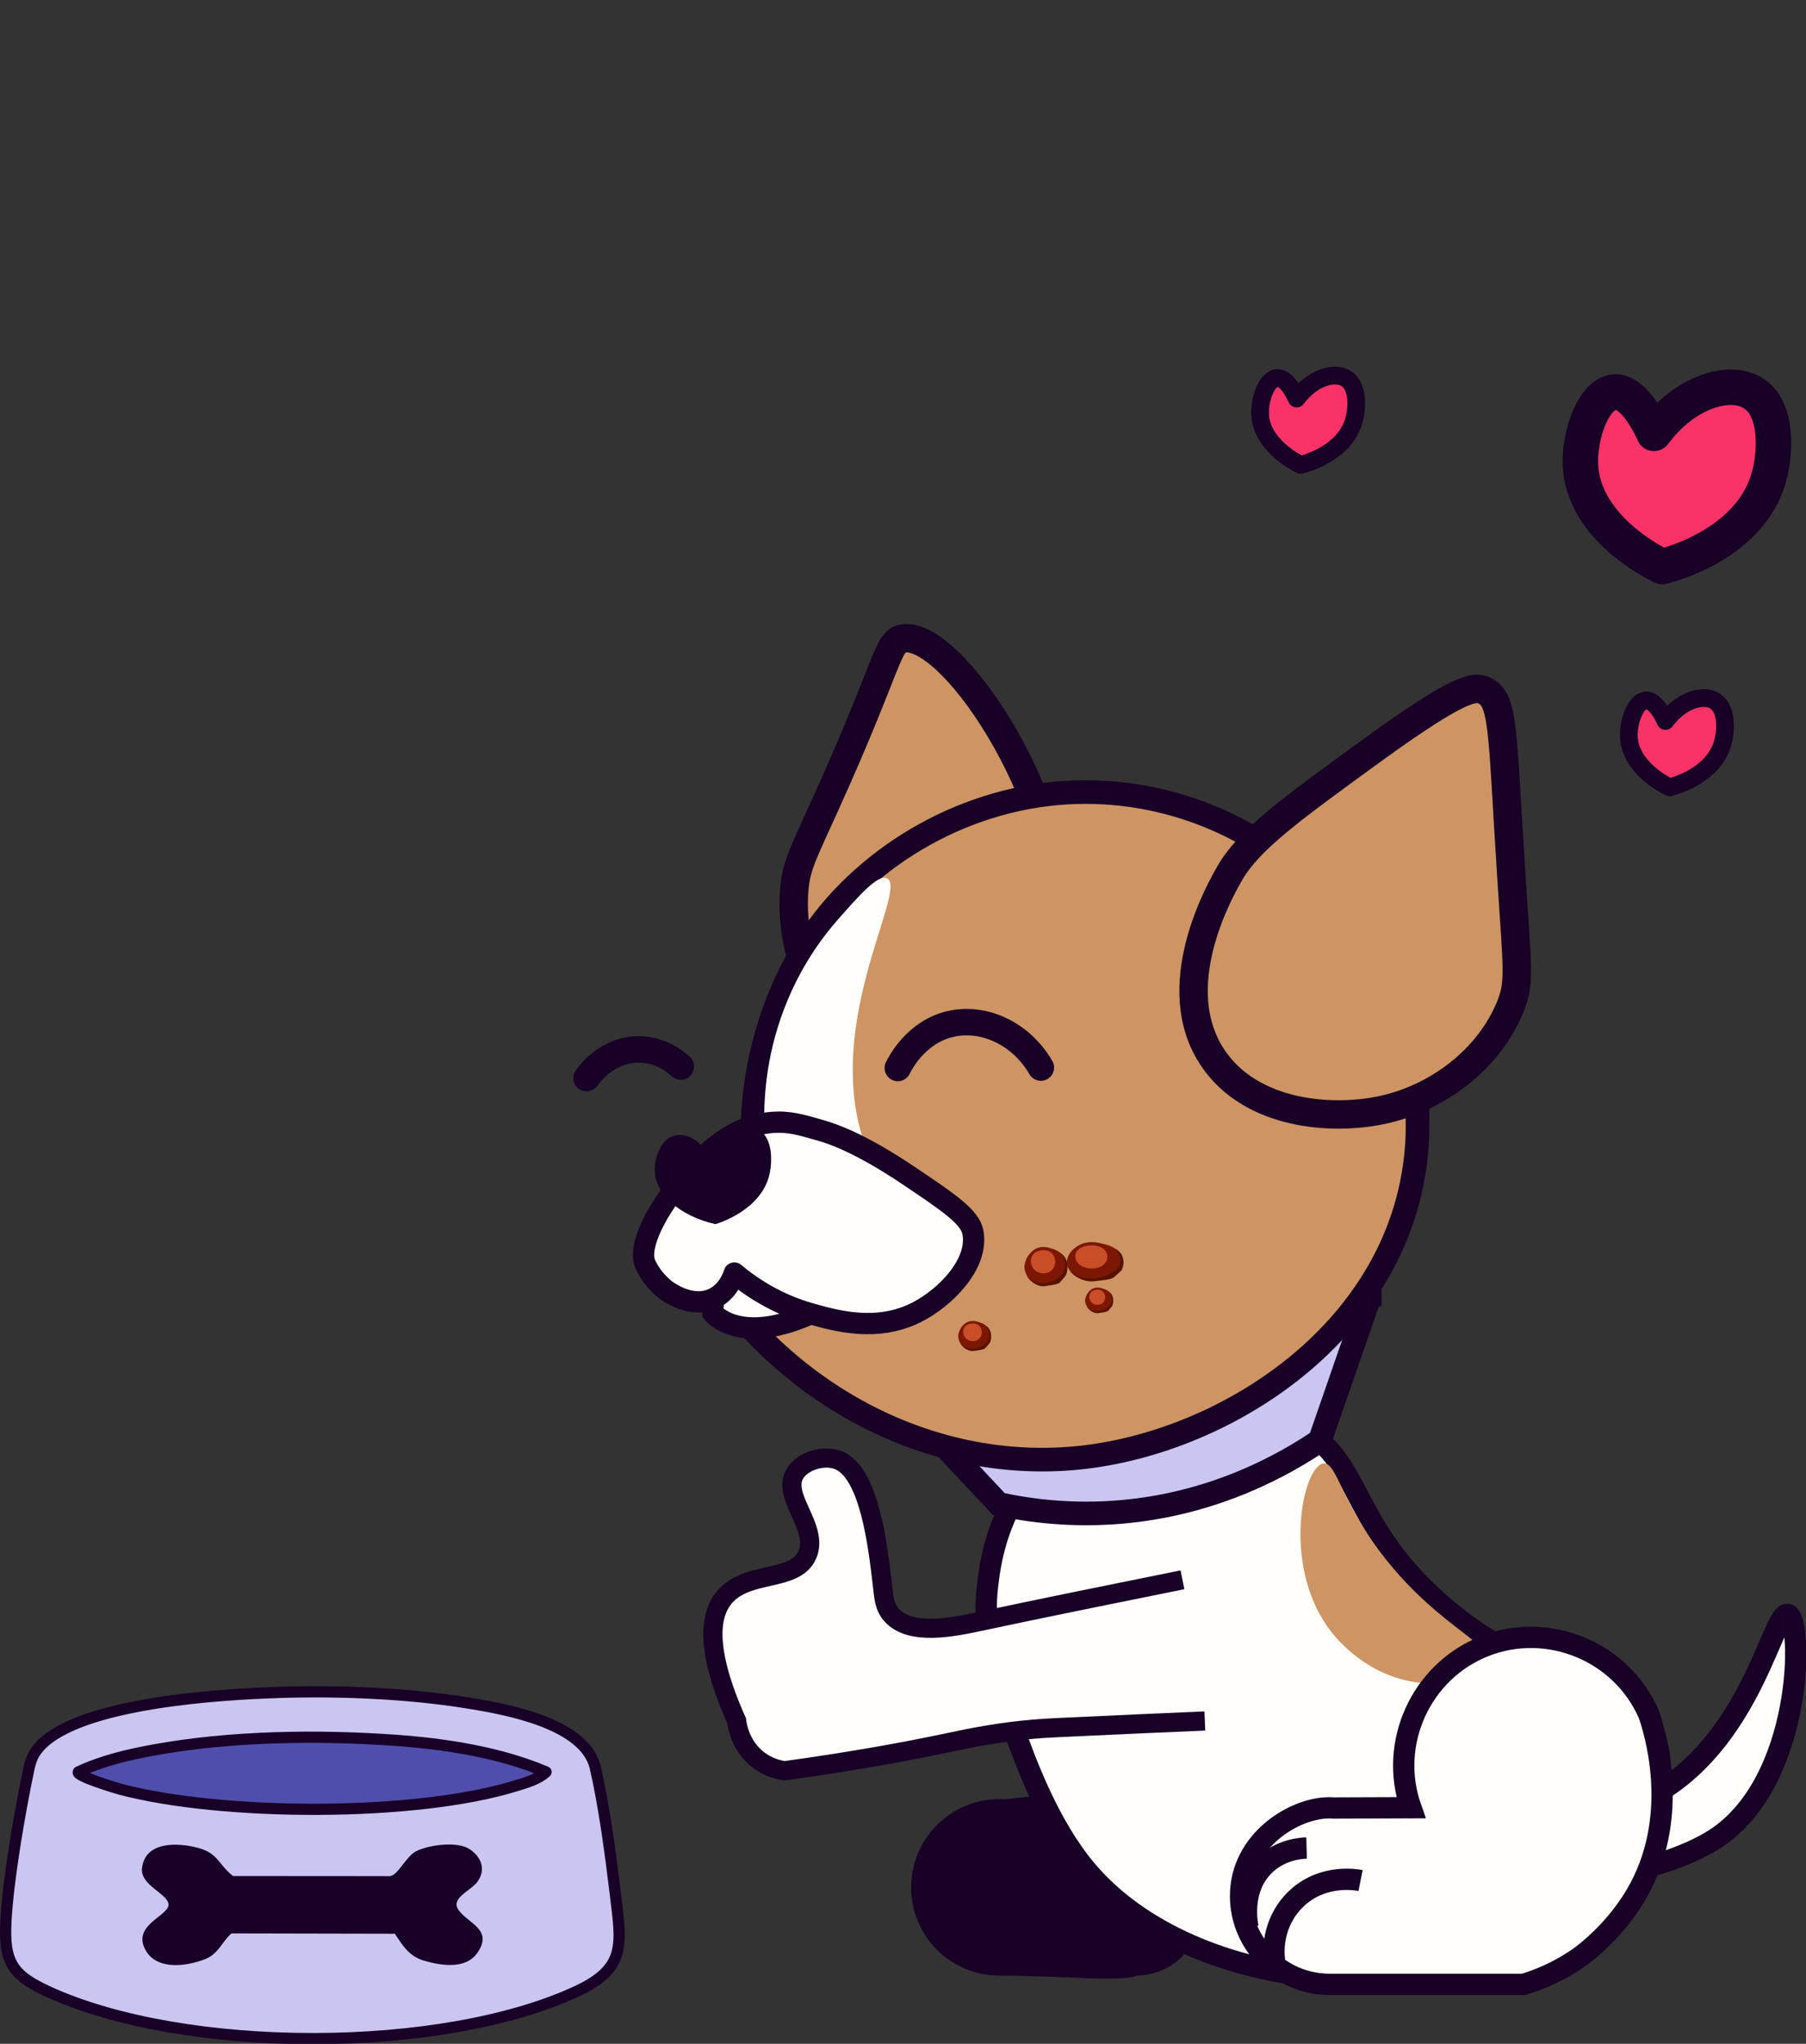 <svg width="1118" height="1265" viewBox="0 0 1118 1265" fill="none" xmlns="http://www.w3.org/2000/svg">
    <rect x="0" y="0" width="1118" height="1265" fill="#333333" stroke="none"/>
    <g id="perro" clip-path="url(#clip0_373_318)">
    <path id="tail" d="M1061.32 1138.45C1046.98 1147.6 1023.96 1155.64 1003.36 1159.57C985.501 1162.98 969.791 1163.47 958.321 1163.21C945.031 1161.41 931.741 1159.62 918.451 1157.82C909.741 1145.67 910.201 1130.24 918.451 1121.11C926.311 1112.42 938.181 1112.8 940.081 1112.9C986.591 1126.13 1012.52 1117.71 1027.1 1108.93C1085.33 1073.88 1097.83 996.78 1106.73 999.29C1116.38 1002.01 1116.72 1103.1 1061.32 1138.46V1138.45Z" fill="#FFFEFB" stroke="#180027" stroke-width="13.18" stroke-linejoin="round"/>
    <g id="body">
    <g id="Group">
    <path id="Vector" d="M741.309 1193.34C740.399 1197.15 738.159 1204.08 732.279 1210.44C721.499 1222.1 706.919 1222.75 703.839 1222.81C692.289 1227 659.789 1222.81 618.719 1222.81C588.489 1222.81 564.039 1198.36 564.039 1168.24C564.039 1138.12 588.489 1113.56 618.719 1113.56C619.629 1113.56 620.529 1113.56 621.319 1113.67C633.199 1112.44 645.069 1111.21 656.949 1109.98C650.319 1094.83 621.819 1025.23 652.669 949.8C668.169 911.92 692.519 887.51 707.909 874.49C719.039 980.77 730.169 1087.05 741.309 1193.33V1193.34Z" fill="#180027"/>
    <path id="Vector_2" d="M638.309 1158.57C635.899 1158.09 616.019 1154.51 599.919 1168.54C587.839 1179.06 582.399 1195.56 585.589 1211.64" fill="#180027"/>
    <path id="Vector_3" d="M604.898 1138.45C601.418 1138.55 589.108 1139.32 579.118 1148.85C563.148 1164.09 568.498 1187 568.738 1187.96" fill="#180027"/>
    </g>
    <path id="Vector_4" d="M977.149 1178.7C894.989 1249.94 737.979 1234.94 672.769 1157.81C649.079 1129.79 634.909 1090.51 627.469 1069.91C616.279 1038.9 607.409 1013.41 611.499 980.17C612.789 969.67 616.409 940.21 636.529 914.86C672.409 869.66 746.099 855.99 796.469 878.77C845.549 900.97 831.269 939.13 890.419 991.63C956.099 1049.91 1014.2 1038.8 1025.87 1080.13C1038.38 1124.46 982.049 1174.44 977.139 1178.7H977.149Z" fill="#FFFEFB" stroke="#180027" stroke-width="13.18" stroke-linejoin="round"/>
    <path id="Vector_5" d="M819.089 905.84C806.599 908.01 793.729 967.36 822.019 1007.21C824.809 1011.14 842.819 1035.68 875.039 1040.99C892.169 1043.81 919.319 1042.18 922.659 1031.41C926.569 1018.81 893.289 1008.59 859.639 967.28C830.049 930.95 827.679 904.35 819.089 905.84Z" fill="#CE9463"/>
    <g id="Group_2">
    <path id="Vector_6" d="M1015.11 1168.59C1001.19 1194.69 979.739 1210.04 977.459 1211.64C964.329 1220.83 951.789 1225.62 943.099 1228.21H822.649C792.499 1227.99 767.999 1203.23 767.969 1173.64C767.929 1138.97 801.499 1118.96 822.649 1118.96C823.559 1118.96 824.459 1118.96 825.249 1119.07C841.309 1119.01 857.359 1118.95 873.419 1118.89C859.369 1078.93 879.679 1034.46 918.949 1018.93C958.389 1003.33 1003.81 1022.12 1020.73 1061.15C1023.89 1070.42 1040.33 1121.29 1015.11 1168.59Z" fill="#FFFEFB" stroke="#180027" stroke-width="13.18" stroke-miterlimit="10"/>
    <g id="Vector_7">
    <path d="M842.248 1163.95C839.838 1163.47 819.958 1159.89 803.858 1173.92C791.778 1184.44 786.338 1200.94 789.528 1217.02" fill="#FFFEFB"/>
    <path d="M842.248 1163.95C839.838 1163.47 819.958 1159.89 803.858 1173.92C791.778 1184.44 786.338 1200.94 789.528 1217.02" stroke="#180027" stroke-width="13.18" stroke-miterlimit="10"/>
    </g>
    <g id="Vector_8">
    <path d="M808.84 1143.83C805.36 1143.93 793.05 1144.7 783.06 1154.23C767.09 1169.47 772.44 1192.38 772.68 1193.34" fill="#FFFEFB"/>
    <path d="M808.84 1143.83C805.36 1143.93 793.05 1144.7 783.06 1154.23C767.09 1169.47 772.44 1192.38 772.68 1193.34" stroke="#180027" stroke-width="13.18" stroke-miterlimit="10"/>
    </g>
    </g>
    </g>
    <g id="pat-check">
    <path id="Vector_9" d="M731.999 977.82C684.009 987.49 643.809 995.65 606.539 1003.59C590.719 1006.96 563.259 1012.89 551.649 999.27C547.449 994.35 547.169 989.04 546.269 981.26C543.399 956.44 538.229 911.86 519.259 903.89C510.289 900.12 497.179 904.1 492.299 911.75C483.229 925.94 507.249 945.19 499.789 962.31C492.229 979.66 462.459 971.59 448.269 988.83C439.649 999.31 435.969 1020.11 455.999 1065.09C456.339 1067.84 458.239 1080.85 469.669 1089.45C475.909 1094.14 482.319 1095.52 485.809 1095.99C529.409 1089.99 562.559 1083.74 585.539 1078.92C597.199 1076.48 612.719 1073.05 632.869 1070.92C642.709 1069.88 650.129 1069.53 654.849 1069.3C692.299 1067.49 730.189 1065.87 745.849 1065.2" fill="#FFFEFB"/>
    <path id="Vector_10" d="M731.999 977.82C684.009 987.49 643.809 995.65 606.539 1003.59C590.719 1006.96 563.259 1012.89 551.649 999.27C547.449 994.35 547.169 989.04 546.269 981.26C543.399 956.44 538.229 911.86 519.259 903.89C510.289 900.12 497.179 904.1 492.299 911.75C483.229 925.94 507.249 945.19 499.789 962.31C492.229 979.66 462.459 971.59 448.269 988.83C439.649 999.31 435.969 1020.11 455.999 1065.09C456.339 1067.84 458.239 1080.85 469.669 1089.45C475.909 1094.14 482.319 1095.52 485.809 1095.99C529.409 1089.99 562.559 1083.74 585.539 1078.92C597.199 1076.48 612.719 1073.05 632.869 1070.92C642.709 1069.88 650.129 1069.53 654.849 1069.3C692.299 1067.49 730.189 1065.87 745.849 1065.2" stroke="#180027" stroke-width="11.87" stroke-miterlimit="10"/>
    </g>
    <path id="heart_3" d="M1033.55 487.33C1031.22 486.22 1009.5 475.45 1008.38 456.45C1007.81 446.79 1012.49 433.89 1018.91 433.53C1025.22 433.18 1030.5 445.09 1031.01 446.26C1040.55 433.35 1054.3 429.33 1061.57 433.85C1069.36 438.7 1068.5 452.41 1066.46 459.74C1060.73 480.38 1035.66 486.81 1033.56 487.32L1033.55 487.33Z" fill="#F93267" stroke="#180027" stroke-width="10.97" stroke-linecap="round" stroke-linejoin="round"/>
    <path id="heart_2" d="M1028.98 350.69C1024.3 348.45 980.689 326.84 978.429 288.68C977.279 269.29 986.679 243.38 999.579 242.66C1012.26 241.95 1022.85 265.87 1023.87 268.23C1043.04 242.3 1070.65 234.23 1085.23 243.3C1100.87 253.03 1099.14 280.56 1095.05 295.3C1083.54 336.76 1033.19 349.67 1028.98 350.69Z" fill="#F93267" stroke="#180027" stroke-width="21.95" stroke-linecap="round" stroke-linejoin="round"/>
    <path id="heart_1" d="M805.25 287.75C802.92 286.64 781.2 275.87 780.08 256.87C779.51 247.21 784.19 234.31 790.61 233.95C796.92 233.6 802.2 245.51 802.71 246.68C812.25 233.77 826 229.75 833.27 234.27C841.06 239.12 840.2 252.83 838.16 260.16C832.43 280.8 807.36 287.23 805.26 287.74L805.25 287.75Z" fill="#F93267" stroke="#180027" stroke-width="10.97" stroke-linecap="round" stroke-linejoin="round"/>
    <g id="plate">
    <path id="Vector_11" d="M172.539 1047.51C210.219 1046.33 251.659 1048 288.859 1053.93C312.579 1057.71 361.999 1066.43 368.459 1093.89C373.849 1116.83 378.049 1148.36 380.889 1172.07C384.569 1202.79 388.179 1217.94 357.369 1232.35C273.309 1271.65 114.789 1271.36 30.43 1232.99C7.489 1222.55 2.289 1214.49 3.689 1188.77C5.089 1163.05 12.28 1121.16 17.93 1094.67C19.16 1088.93 20.7 1085.24 24.68 1080.88C49.389 1053.85 136.859 1048.66 172.539 1047.54V1047.51Z" fill="#CBC5F2" stroke="#180027" stroke-width="6.94" stroke-linecap="round" stroke-linejoin="round"/>
    <path id="Vector_12" d="M244.45 1196.88L143.3 1196.67C137.07 1202.13 135.44 1209.37 126.67 1212.73C114.73 1217.31 95.85 1219.7 89.44 1205.71C82.68 1190.95 104.92 1185.59 104.33 1178.62C103.78 1172.01 86.66 1166.91 87.9 1156.29C89.88 1139.34 110.33 1140.49 122.48 1143.71C135.35 1147.13 134.98 1153.93 144.26 1161.16L241.42 1161.23C246.57 1160.55 251.24 1148.99 257.71 1145.76C265.57 1141.84 283.18 1139.51 290.72 1144.52C298.12 1149.43 301.01 1157.36 295.46 1164.84C291.34 1170.39 278.62 1174.82 283.87 1182.2C289.94 1190.73 305.54 1194.26 295.48 1208.76C288.37 1219.01 273.26 1216.67 262.71 1213.63C253.32 1210.92 249.55 1204.57 244.44 1196.89L244.45 1196.88Z" fill="#180027"/>
    <path id="Vector_13" d="M338.05 1096.75C333.14 1101.36 325.48 1103.44 319.15 1105.39C256.91 1124.61 137.64 1124.07 74.64 1107.48C72.79 1106.99 46.63 1099.2 48.5 1096.74C63.22 1089.81 79.18 1086.08 95.18 1083.16C142.6 1074.52 196.11 1073.74 244.17 1077.12C275.51 1079.33 309.11 1084.47 338.05 1096.74V1096.75Z" fill="#504EAD" stroke="#180027" stroke-width="6.94" stroke-linecap="round" stroke-linejoin="round"/>
    </g>
    <g id="head">
    <path id="Vector_14" d="M511.199 497.37C550.749 409.87 549.039 396.91 559.099 395.2C596.019 388.93 694.239 550.72 638.759 618.78C616.669 645.88 567.899 660.93 532.679 641.84C498.289 623.19 489.349 578.77 491.679 550.68C492.919 535.67 497.109 528.54 511.189 497.37H511.199Z" fill="#CE9463" stroke="#180027" stroke-width="17.58" stroke-miterlimit="10"/>
    <path id="Vector_15" d="M847.91 802.53C837.63 832.21 827.35 861.9 817.06 891.58C795.33 906.31 752.45 930.83 693.73 935.84C663.45 938.42 637.53 935.08 618.24 930.89C598.99 910.34 579.75 889.79 560.5 869.23C656.3 847 752.11 824.77 847.91 802.54V802.53Z" fill="#CBC5F2" stroke="#180027" stroke-width="14.61" stroke-miterlimit="10"/>
    <path id="Vector_16" d="M877.549 696.06C877.549 583.16 784.649 490.25 671.739 490.25C605.309 490.25 542.769 524.66 506.689 573.72C466.959 627.73 465.959 689.16 465.939 696.05C442.719 719.27 427.229 734.76 424.149 749.81C423.129 754.78 421.219 770.72 442.259 794.12C496.629 870.66 584.709 912.3 671.749 901.85C766.749 890.45 877.559 814.95 877.559 696.04L877.549 696.06Z" fill="#CE9463" stroke="#180027" stroke-width="14.61" stroke-miterlimit="10"/>
    <path id="Vector_17" d="M849.939 464.03C904.229 424.63 913.059 424.75 918.729 427.34C931.159 433.02 929.709 451.17 935.549 541.61C939.369 600.76 940.969 608.18 934.979 623.01C921.839 655.54 889.879 679.86 855.049 687.15C824.239 693.6 775.059 690.1 751.229 655.43C720.759 611.11 755.539 550.47 761.279 540.46C773.149 519.76 798.749 501.18 849.939 464.03Z" fill="#CE9463" stroke="#180027" stroke-width="17.58" stroke-miterlimit="10"/>
    <path id="Vector_18" d="M518.619 569.25C531.879 554.17 543.459 541 549.069 543.67C562.849 550.21 506.729 636.04 536.999 712.83C551.829 750.45 578.549 764.27 572.459 776.52C566.979 787.54 537.299 792.3 425.209 760.31C428.089 751.31 433.939 736.97 446.069 722.72C455.709 711.4 465.879 704.17 473.229 699.79C472.519 681.95 473.859 654.79 485.319 624.68C491.259 609.08 501.349 588.89 518.619 569.25Z" fill="#FFFEFB"/>
    <path id="Vector_19" d="M441.499 812.89C441.499 812.89 457.199 832.38 499.659 814.1C542.119 795.82 477.039 780.97 477.039 780.97C477.039 780.97 438.499 785.4 441.499 812.88V812.89Z" fill="#FFFEFB" stroke="#180027" stroke-width="13.18" stroke-miterlimit="10"/>
    <path id="Vector_20" d="M508.719 699.86C514.299 701.48 531.609 706.85 562.749 727.81C587.939 744.77 600.529 753.25 602.299 762.88C605.879 782.37 585.219 803.21 567.529 812.21C542.829 824.77 517.469 817.52 501.829 813.12C481.229 807.32 465.519 797.1 454.579 787.96C453.689 790.73 450.489 799.36 441.979 803.59C428.809 810.12 414.719 800.25 412.419 798.63C412.419 798.63 403.999 792.63 399.479 782.49C394.499 771.33 407.299 747.77 422.169 730.49C433.789 717 450.999 697 477.699 694.75C488.109 693.87 495.649 696.05 508.729 699.85L508.719 699.86Z" fill="#FFFEFB" stroke="#180027" stroke-width="13.18" stroke-linejoin="round"/>
    <path id="Vector_21" d="M442.88 757.68C420.85 752.71 405.91 739.21 405.32 725.09C405 717.48 408.64 704.74 418.21 702.74C425.13 701.29 433.33 705.86 438.08 714.25C447.54 700.06 461.92 695.1 469.86 699.52C478.37 704.26 478.16 718.85 476.37 726.74C471.35 748.93 445.08 757.04 442.88 757.68Z" fill="#180027"/>
    <path id="Vector_22" d="M363.109 667.28C364.019 665.93 375.649 649.26 395.819 649.53C409.839 649.72 419.149 657.97 421.489 660.18" stroke="#180027" stroke-width="16.37" stroke-miterlimit="10" stroke-linecap="round"/>
    <path id="Vector_23" d="M644.339 660.77C632.019 639.51 608.709 628.85 587.919 633.9C566.909 639.01 557.249 658.04 555.789 661.04" stroke="#180027" stroke-width="16.37" stroke-miterlimit="10" stroke-linecap="round"/>
    <g id="Group_3">
    <path id="Vector_24" d="M656.829 775.81C655.149 774.21 653.349 773.59 651.779 773.05C649.409 772.23 645.829 771 641.939 772.55C641.939 772.55 637.249 774.42 635.119 779.84C634.639 781.06 634.369 782.4 634.369 782.4C634.289 782.8 634.239 783.13 634.219 783.28C633.969 785.19 634.679 787.2 634.829 787.61C635.799 790.22 637.639 791.86 638.479 792.52C638.979 792.84 639.699 793.3 640.589 793.82C641.629 794.43 642.419 794.84 642.469 794.87C644.619 795.99 658.209 795.22 660.229 786.47C661.109 782.63 659.519 778.36 656.839 775.82L656.829 775.81Z" fill="#7C1703"/>
    <g id="Group_4">
    <path id="Vector_25" d="M657.629 776.45C657.219 776.12 656.859 775.91 656.689 775.82C657.929 777.48 660.029 780.91 659.319 784.7C657.969 791.82 647.409 796.3 640.459 793.33C637.849 792.21 636.209 790.24 635.309 788.89C635.689 789.57 636.049 790.25 636.449 790.91C636.969 791.6 637.779 792.52 638.919 793.42C639.789 794.1 641.809 795.66 644.709 796.07C645.929 796.24 647.119 796.05 649.519 795.66C653.229 795.06 655.089 794.76 656.269 793.59C656.769 793.09 657.689 791.97 658.809 790.61C659.149 790.19 659.429 789.84 659.619 789.62C659.589 789.65 659.669 789.54 659.799 789.36C659.979 788.96 660.239 788.31 660.439 787.48C661.359 783.81 660.679 778.89 657.639 776.46L657.629 776.45Z" fill="#551201"/>
    <path id="Vector_26" d="M644.389 773.97C656.479 772.22 655.859 789.88 644.389 787.98C636.809 786.73 635.379 775.28 644.389 773.97Z" fill="#C94E28"/>
    </g>
    </g>
    <g id="Group_5">
    <path id="Vector_27" d="M686.53 799.54C685.43 798.5 684.26 798.09 683.23 797.74C681.68 797.21 679.34 796.4 676.81 797.41C676.81 797.41 673.75 798.63 672.35 802.17C672.04 802.97 671.86 803.84 671.86 803.84C671.81 804.1 671.78 804.32 671.76 804.41C671.6 805.66 672.06 806.97 672.16 807.23C672.79 808.94 674 810 674.54 810.44C674.86 810.65 675.33 810.95 675.92 811.29C676.6 811.69 677.11 811.96 677.15 811.98C678.56 812.71 687.43 812.21 688.74 806.49C689.32 803.98 688.28 801.2 686.53 799.54Z" fill="#7C1703"/>
    <g id="Group_6">
    <path id="Vector_28" d="M687.05 799.95C686.78 799.74 686.55 799.6 686.44 799.54C687.25 800.63 688.621 802.86 688.151 805.34C687.271 809.99 680.371 812.91 675.841 810.97C674.131 810.24 673.07 808.95 672.48 808.07C672.73 808.51 672.96 808.96 673.22 809.39C673.56 809.84 674.091 810.44 674.831 811.03C675.401 811.48 676.72 812.49 678.61 812.76C679.4 812.87 680.19 812.75 681.75 812.49C684.17 812.1 685.381 811.9 686.151 811.14C686.481 810.81 687.08 810.08 687.81 809.19C688.03 808.92 688.221 808.69 688.341 808.54C688.321 808.56 688.371 808.49 688.461 808.37C688.581 808.11 688.75 807.68 688.88 807.14C689.48 804.74 689.04 801.53 687.05 799.94V799.95Z" fill="#551201"/>
    <path id="Vector_29" d="M678.411 798.33C686.301 797.19 685.901 808.71 678.411 807.48C673.461 806.66 672.531 799.19 678.411 798.33Z" fill="#C94E28"/>
    </g>
    </g>
    <g id="Group_7">
    <path id="Vector_30" d="M610.53 820.67C609.24 819.45 607.86 818.97 606.66 818.56C604.84 817.94 602.1 816.99 599.13 818.18C599.13 818.18 595.53 819.61 593.9 823.77C593.53 824.71 593.33 825.73 593.33 825.73C593.27 826.04 593.23 826.29 593.22 826.4C593.03 827.86 593.57 829.4 593.69 829.71C594.43 831.71 595.84 832.96 596.48 833.47C596.86 833.72 597.41 834.06 598.09 834.46C598.88 834.92 599.49 835.24 599.53 835.26C601.18 836.12 611.59 835.53 613.13 828.82C613.81 825.88 612.59 822.61 610.53 820.66V820.67Z" fill="#7C1703"/>
    <g id="Group_8">
    <path id="Vector_31" d="M611.139 821.15C610.829 820.9 610.549 820.74 610.419 820.67C611.369 821.94 612.979 824.57 612.429 827.47C611.399 832.92 603.299 836.35 597.979 834.08C595.979 833.22 594.729 831.71 594.029 830.68C594.319 831.2 594.599 831.72 594.899 832.23C595.299 832.76 595.919 833.47 596.789 834.15C597.449 834.67 599.009 835.87 601.219 836.18C602.149 836.31 603.069 836.16 604.909 835.87C607.749 835.41 609.169 835.18 610.079 834.28C610.459 833.9 611.169 833.04 612.029 831.99C612.289 831.67 612.509 831.4 612.649 831.23C612.629 831.26 612.689 831.17 612.789 831.03C612.929 830.72 613.119 830.22 613.279 829.59C613.979 826.78 613.469 823.01 611.139 821.15Z" fill="#551201"/>
    <path id="Vector_32" d="M601 819.25C610.26 817.91 609.78 831.44 601 829.98C595.19 829.02 594.1 820.25 601 819.25Z" fill="#C94E28"/>
    </g>
    </g>
    <g id="Group_9">
    <path id="Vector_33" d="M690.259 772.82C688.039 771.22 685.669 770.6 683.589 770.06C680.459 769.24 675.729 768.01 670.609 769.56C670.609 769.56 664.419 771.43 661.599 776.85C660.969 778.07 660.609 779.41 660.609 779.41C660.499 779.81 660.439 780.14 660.409 780.29C660.079 782.2 661.019 784.21 661.219 784.62C662.489 787.23 664.929 788.87 666.029 789.53C666.679 789.85 667.639 790.31 668.809 790.83C670.179 791.44 671.219 791.85 671.289 791.88C674.129 793 692.069 792.23 694.729 783.48C695.899 779.64 693.789 775.37 690.259 772.83V772.82Z" fill="#7C1703"/>
    <g id="Group_10">
    <path id="Vector_34" d="M691.319 773.45C690.779 773.12 690.299 772.91 690.079 772.82C691.719 774.48 694.489 777.91 693.549 781.7C691.769 788.82 677.829 793.3 668.659 790.33C665.209 789.21 663.049 787.24 661.859 785.89C662.359 786.57 662.829 787.25 663.359 787.91C664.049 788.6 665.109 789.52 666.619 790.42C667.759 791.1 670.439 792.66 674.259 793.07C675.869 793.24 677.449 793.05 680.609 792.66C685.509 792.06 687.959 791.76 689.509 790.59C690.169 790.09 691.379 788.97 692.869 787.61C693.319 787.19 693.689 786.84 693.939 786.62C693.899 786.65 693.999 786.54 694.179 786.36C694.409 785.96 694.759 785.31 695.029 784.48C696.239 780.81 695.349 775.89 691.339 773.46L691.319 773.45Z" fill="#551201"/>
    <path id="Vector_35" d="M673.849 770.97C689.809 769.22 688.979 786.88 673.849 784.98C663.839 783.73 661.959 772.28 673.849 770.97Z" fill="#C94E28"/>
    </g>
    </g>
    </g>
    </g>
    <defs>
    <clipPath id="clip0_373_318">
    <rect width="1118" height="1265" fill="white"/>
    </clipPath>
    </defs>
</svg>
